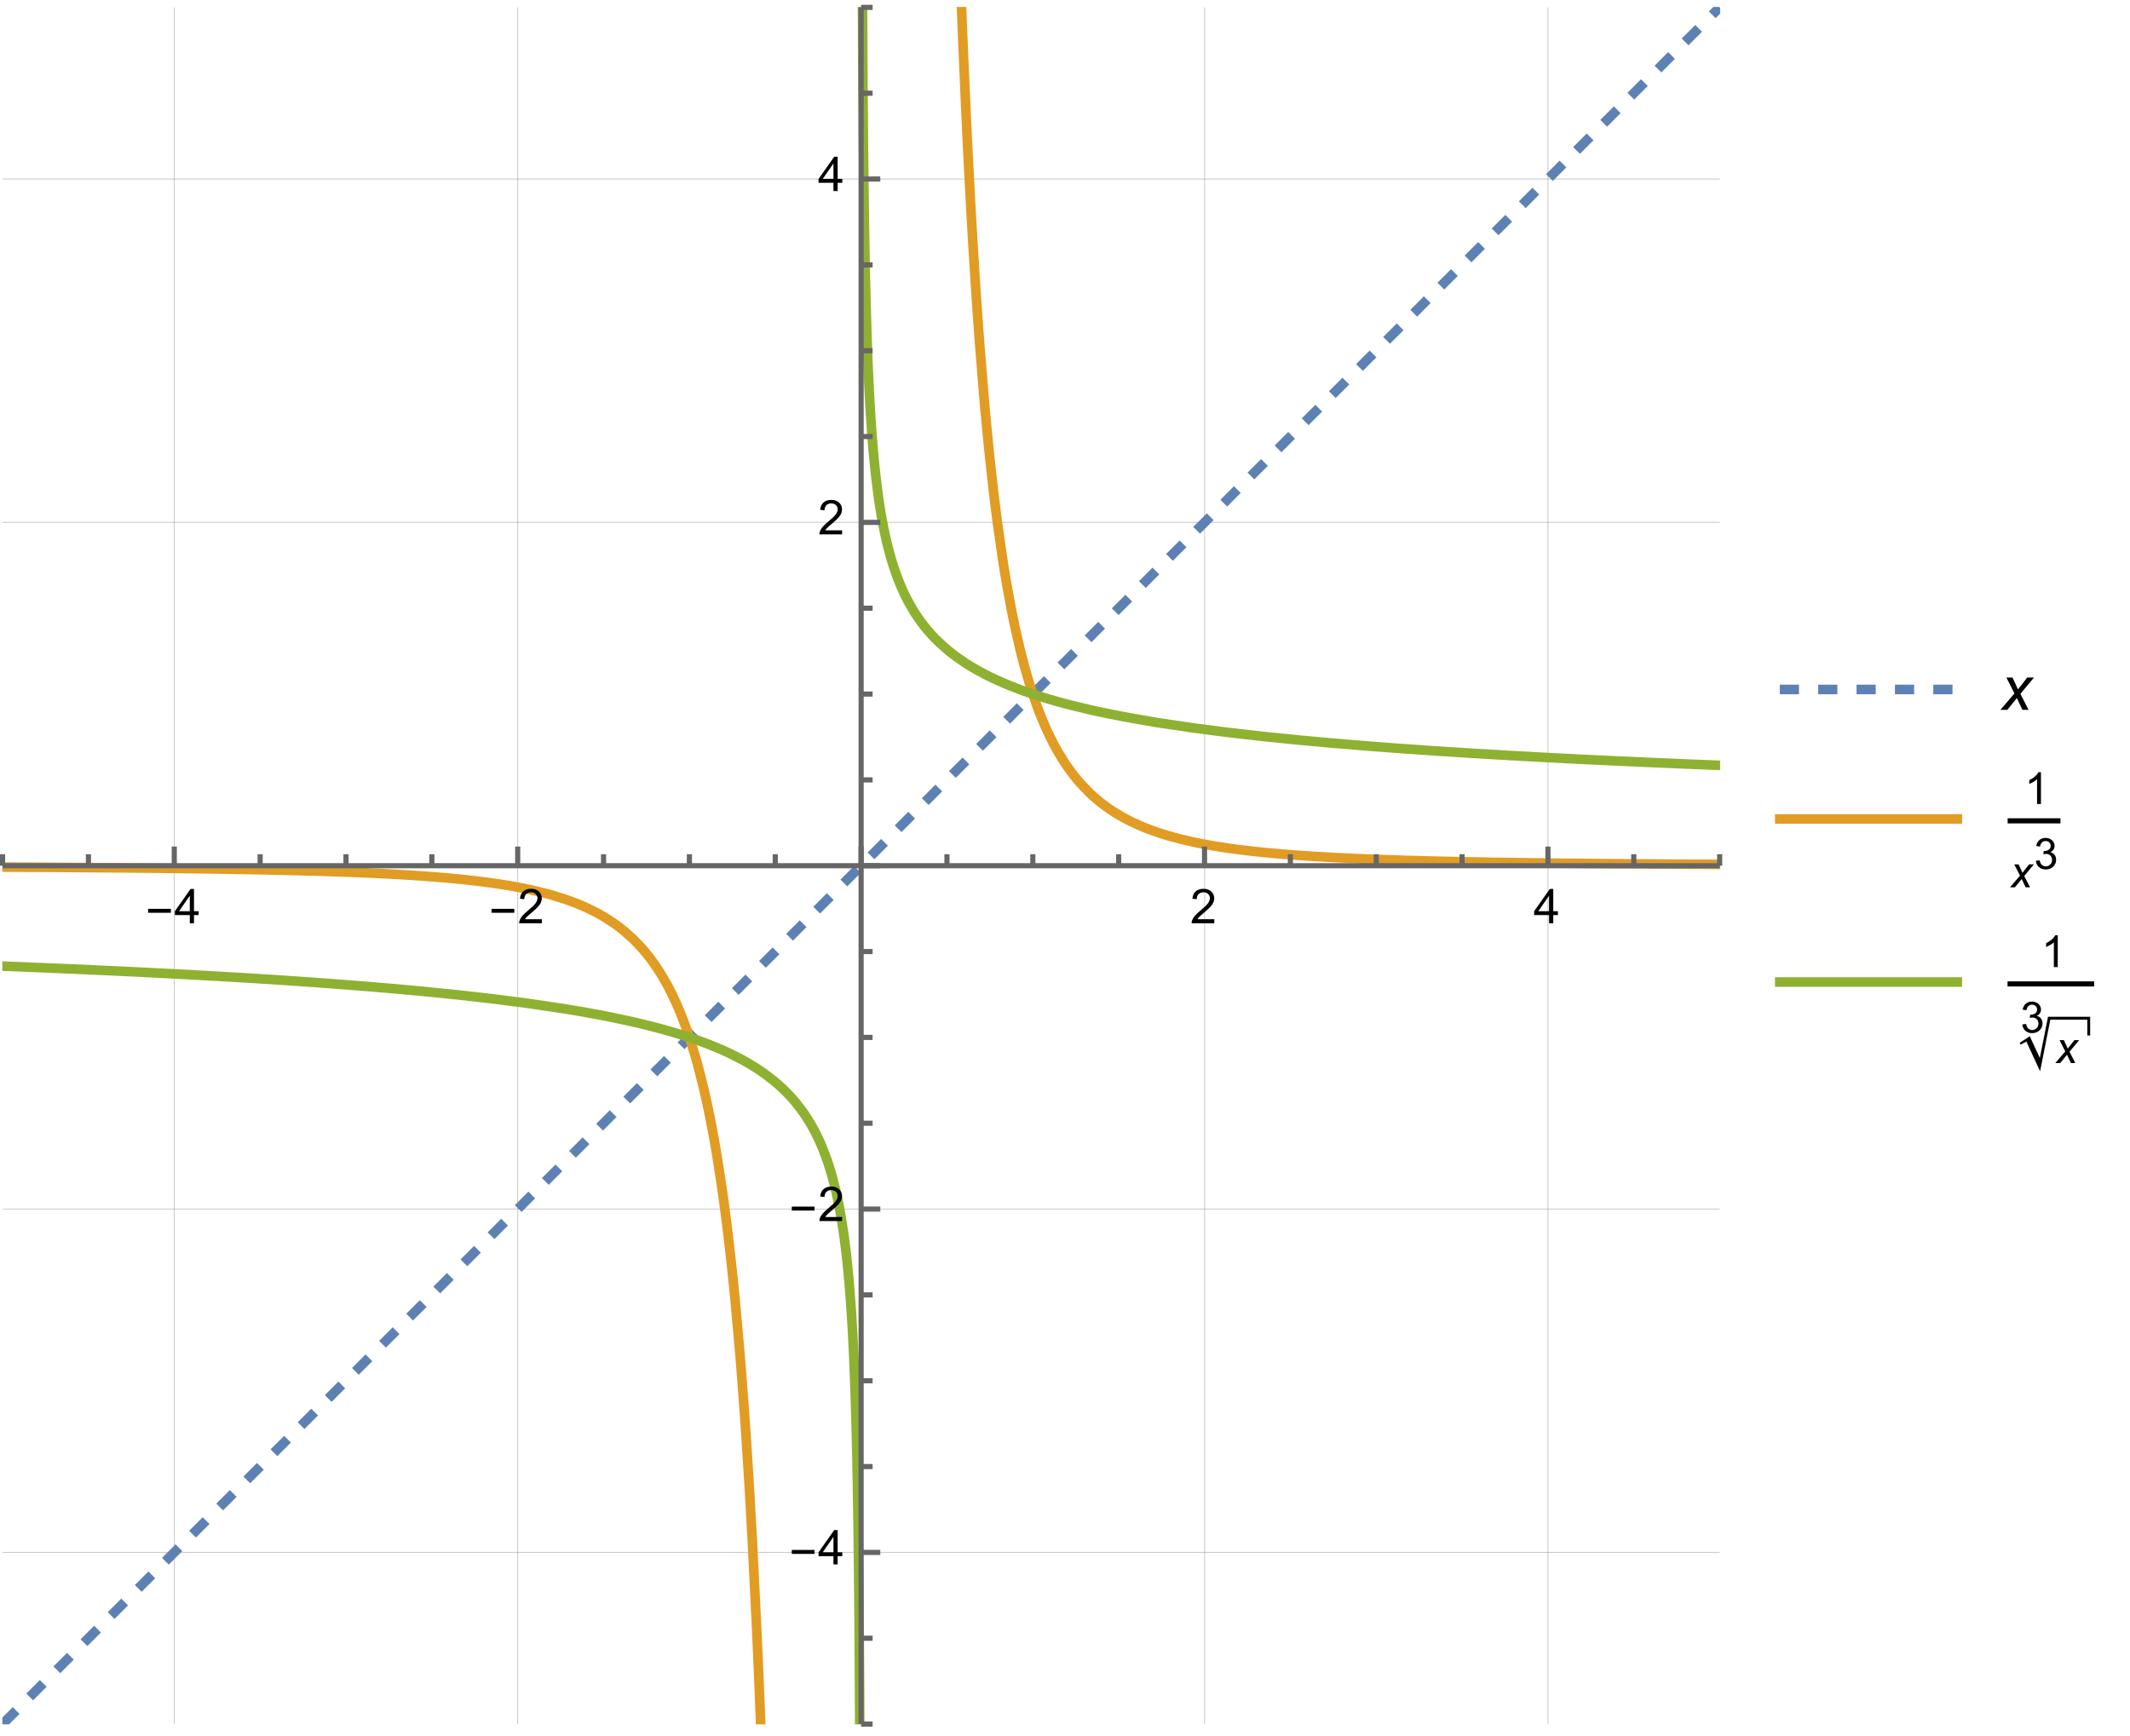 <?xml version="1.0" encoding="UTF-8"?>
<svg xmlns="http://www.w3.org/2000/svg" xmlns:xlink="http://www.w3.org/1999/xlink" width="444pt" height="362pt" viewBox="0 0 444 362" version="1.1">
<defs>
<g>
<symbol overflow="visible" id="glyph0-0">
<path style="stroke:none;" d="M 0.625 0 L 0.625 -8 L 4.375 -8 L 4.375 0 Z M 1.25 -0.625 L 3.75 -0.625 L 3.75 -7.375 L 1.25 -7.375 Z M 1.25 -0.625 "/>
</symbol>
<symbol overflow="visible" id="glyph0-1">
<path style="stroke:none;" d="M 5.289 -2.191 L 0.551 -2.191 L 0.551 -3.012 L 5.289 -3.012 Z M 5.289 -2.191 "/>
</symbol>
<symbol overflow="visible" id="glyph1-0">
<path style="stroke:none;" d="M 1.25 0 L 1.25 -6.25 L 6.25 -6.25 L 6.25 0 Z M 1.406 -0.156 L 6.094 -0.156 L 6.094 -6.094 L 1.406 -6.094 Z M 1.406 -0.156 "/>
</symbol>
<symbol overflow="visible" id="glyph1-1">
<path style="stroke:none;" d="M 3.234 0 L 3.234 -1.715 L 0.125 -1.715 L 0.125 -2.52 L 3.395 -7.156 L 4.109 -7.156 L 4.109 -2.52 L 5.078 -2.52 L 5.078 -1.715 L 4.109 -1.715 L 4.109 0 Z M 3.234 -2.52 L 3.234 -5.746 L 0.992 -2.52 Z M 3.234 -2.52 "/>
</symbol>
<symbol overflow="visible" id="glyph1-2">
<path style="stroke:none;" d="M 5.035 -0.844 L 5.035 0 L 0.305 0 C 0.297 -0.211 0.332 -0.414 0.406 -0.609 C 0.527 -0.934 0.719 -1.25 0.984 -1.562 C 1.25 -1.875 1.633 -2.234 2.133 -2.648 C 2.91 -3.285 3.438 -3.789 3.711 -4.164 C 3.984 -4.535 4.121 -4.887 4.121 -5.219 C 4.121 -5.566 3.996 -5.863 3.746 -6.102 C 3.5 -6.34 3.172 -6.461 2.773 -6.461 C 2.352 -6.461 2.012 -6.332 1.758 -6.078 C 1.504 -5.824 1.375 -5.473 1.371 -5.023 L 0.469 -5.117 C 0.531 -5.789 0.762 -6.305 1.168 -6.656 C 1.57 -7.012 2.113 -7.188 2.793 -7.188 C 3.48 -7.188 4.023 -6.996 4.422 -6.617 C 4.824 -6.234 5.023 -5.762 5.023 -5.199 C 5.023 -4.914 4.965 -4.633 4.848 -4.355 C 4.73 -4.078 4.535 -3.789 4.266 -3.48 C 3.992 -3.176 3.543 -2.754 2.91 -2.223 C 2.383 -1.781 2.043 -1.48 1.895 -1.32 C 1.746 -1.164 1.621 -1.004 1.523 -0.844 Z M 5.035 -0.844 "/>
</symbol>
<symbol overflow="visible" id="glyph2-0">
<path style="stroke:none;" d="M 1.625 0 L 1.625 -8.125 L 8.125 -8.125 L 8.125 0 Z M 1.828 -0.203 L 7.922 -0.203 L 7.922 -7.922 L 1.828 -7.922 Z M 1.828 -0.203 "/>
</symbol>
<symbol overflow="visible" id="glyph2-1">
<path style="stroke:none;" d="M -0.02 0 L 2.914 -3.422 L 1.23 -6.742 L 2.5 -6.742 L 3.07 -5.543 C 3.281 -5.094 3.473 -4.664 3.645 -4.254 L 5.586 -6.742 L 6.988 -6.742 L 4.156 -3.332 L 5.859 0 L 4.59 0 L 3.918 -1.371 C 3.773 -1.664 3.609 -2.023 3.43 -2.457 L 1.422 0 Z M -0.02 0 "/>
</symbol>
<symbol overflow="visible" id="glyph3-0">
<path style="stroke:none;" d="M 1.152 0 L 1.152 -5.77 L 5.77 -5.77 L 5.77 0 Z M 1.297 -0.145 L 5.625 -0.145 L 5.625 -5.625 L 1.297 -5.625 Z M 1.297 -0.145 "/>
</symbol>
<symbol overflow="visible" id="glyph3-1">
<path style="stroke:none;" d="M 3.438 0 L 2.629 0 L 2.629 -5.168 C 2.434 -4.984 2.176 -4.797 1.859 -4.609 C 1.543 -4.426 1.258 -4.285 1.004 -4.191 L 1.004 -4.977 C 1.457 -5.188 1.855 -5.445 2.195 -5.75 C 2.535 -6.055 2.773 -6.348 2.914 -6.633 L 3.438 -6.633 Z M 3.438 0 "/>
</symbol>
<symbol overflow="visible" id="glyph4-0">
<path style="stroke:none;" d="M 1.152 0 L 1.152 -5.77 L 5.77 -5.77 L 5.77 0 Z M 1.297 -0.145 L 5.625 -0.145 L 5.625 -5.625 L 1.297 -5.625 Z M 1.297 -0.145 "/>
</symbol>
<symbol overflow="visible" id="glyph4-1">
<path style="stroke:none;" d="M -0.012 0 L 2.07 -2.43 L 0.875 -4.785 L 1.777 -4.785 L 2.18 -3.934 C 2.332 -3.617 2.465 -3.312 2.586 -3.02 L 3.965 -4.785 L 4.961 -4.785 L 2.953 -2.367 L 4.16 0 L 3.258 0 L 2.781 -0.973 C 2.68 -1.18 2.562 -1.438 2.434 -1.746 L 1.008 0 Z M -0.012 0 "/>
</symbol>
<symbol overflow="visible" id="glyph5-0">
<path style="stroke:none;" d="M 1.125 0 L 1.125 -5.625 L 5.625 -5.625 L 5.625 0 Z M 1.266 -0.141 L 5.484 -0.141 L 5.484 -5.484 L 1.266 -5.484 Z M 1.266 -0.141 "/>
</symbol>
<symbol overflow="visible" id="glyph5-1">
<path style="stroke:none;" d="M 0.379 -1.699 L 1.168 -1.805 C 1.258 -1.359 1.414 -1.035 1.633 -0.836 C 1.852 -0.641 2.117 -0.539 2.43 -0.539 C 2.801 -0.539 3.117 -0.668 3.371 -0.926 C 3.629 -1.184 3.758 -1.504 3.758 -1.887 C 3.758 -2.25 3.641 -2.547 3.402 -2.785 C 3.164 -3.02 2.863 -3.137 2.496 -3.137 C 2.348 -3.137 2.16 -3.109 1.938 -3.051 L 2.027 -3.742 C 2.078 -3.738 2.121 -3.734 2.152 -3.734 C 2.488 -3.734 2.793 -3.824 3.062 -4 C 3.332 -4.176 3.469 -4.445 3.469 -4.812 C 3.469 -5.102 3.367 -5.344 3.172 -5.531 C 2.977 -5.723 2.723 -5.82 2.414 -5.82 C 2.105 -5.82 1.848 -5.723 1.645 -5.527 C 1.438 -5.336 1.305 -5.047 1.25 -4.656 L 0.457 -4.797 C 0.555 -5.328 0.773 -5.738 1.117 -6.031 C 1.461 -6.324 1.887 -6.469 2.395 -6.469 C 2.746 -6.469 3.07 -6.395 3.367 -6.242 C 3.664 -6.09 3.887 -5.887 4.047 -5.625 C 4.203 -5.363 4.281 -5.086 4.281 -4.793 C 4.281 -4.516 4.207 -4.262 4.055 -4.035 C 3.906 -3.805 3.688 -3.625 3.391 -3.488 C 3.773 -3.402 4.07 -3.219 4.281 -2.941 C 4.492 -2.664 4.598 -2.32 4.598 -1.902 C 4.598 -1.34 4.391 -0.863 3.98 -0.473 C 3.57 -0.082 3.055 0.113 2.426 0.113 C 1.859 0.113 1.391 -0.055 1.016 -0.391 C 0.645 -0.727 0.43 -1.164 0.379 -1.699 Z M 0.379 -1.699 "/>
</symbol>
</g>
<clipPath id="clip1">
  <path d="M 36 1.441 L 37 1.441 L 37 359.52 L 36 359.52 Z M 36 1.441 "/>
</clipPath>
<clipPath id="clip2">
  <path d="M 107 1.441 L 109 1.441 L 109 359.52 L 107 359.52 Z M 107 1.441 "/>
</clipPath>
<clipPath id="clip3">
  <path d="M 179 1.441 L 180 1.441 L 180 359.52 L 179 359.52 Z M 179 1.441 "/>
</clipPath>
<clipPath id="clip4">
  <path d="M 250 1.441 L 252 1.441 L 252 359.52 L 250 359.52 Z M 250 1.441 "/>
</clipPath>
<clipPath id="clip5">
  <path d="M 322 1.441 L 323 1.441 L 323 359.52 L 322 359.52 Z M 322 1.441 "/>
</clipPath>
<clipPath id="clip6">
  <path d="M 0.48 323 L 358.559 323 L 358.559 324 L 0.48 324 Z M 0.48 323 "/>
</clipPath>
<clipPath id="clip7">
  <path d="M 0.48 251 L 358.559 251 L 358.559 253 L 0.48 253 Z M 0.48 251 "/>
</clipPath>
<clipPath id="clip8">
  <path d="M 0.48 180 L 358.559 180 L 358.559 181 L 0.48 181 Z M 0.48 180 "/>
</clipPath>
<clipPath id="clip9">
  <path d="M 0.48 108 L 358.559 108 L 358.559 110 L 0.48 110 Z M 0.48 108 "/>
</clipPath>
<clipPath id="clip10">
  <path d="M 0.48 37 L 358.559 37 L 358.559 38 L 0.48 38 Z M 0.48 37 "/>
</clipPath>
<clipPath id="clip11">
  <path d="M 0.48 1.441 L 358.559 1.441 L 358.559 359.52 L 0.48 359.52 Z M 0.48 1.441 "/>
</clipPath>
<clipPath id="clip12">
  <path d="M 0.48 171 L 168 171 L 168 359.52 L 0.48 359.52 Z M 0.48 171 "/>
</clipPath>
<clipPath id="clip13">
  <path d="M 191 1.441 L 358.559 1.441 L 358.559 190 L 191 190 Z M 191 1.441 "/>
</clipPath>
<clipPath id="clip14">
  <path d="M 0.48 192 L 189 192 L 189 359.52 L 0.48 359.52 Z M 0.48 192 "/>
</clipPath>
<clipPath id="clip15">
  <path d="M 170 1.441 L 358.559 1.441 L 358.559 169 L 170 169 Z M 170 1.441 "/>
</clipPath>
<clipPath id="clip16">
  <path d="M 369.84 169 L 410 169 L 410 173 L 369.84 173 Z M 369.84 169 "/>
</clipPath>
<clipPath id="clip17">
  <path d="M 369.84 203 L 410 203 L 410 207 L 369.84 207 Z M 369.84 203 "/>
</clipPath>
</defs>
<g id="surface21">
<g clip-path="url(#clip1)" clip-rule="nonzero">
<path style="fill:none;stroke-width:0.2;stroke-linecap:butt;stroke-linejoin:miter;stroke:rgb(50.001%,50.001%,50.001%);stroke-opacity:0.4;stroke-miterlimit:3.25;" d="M 36.328 359.465 L 36.328 1.535 "/>
</g>
<g clip-path="url(#clip2)" clip-rule="nonzero">
<path style="fill:none;stroke-width:0.2;stroke-linecap:butt;stroke-linejoin:miter;stroke:rgb(50.001%,50.001%,50.001%);stroke-opacity:0.4;stroke-miterlimit:3.25;" d="M 107.914 359.465 L 107.914 1.535 "/>
</g>
<g clip-path="url(#clip3)" clip-rule="nonzero">
<path style="fill:none;stroke-width:0.2;stroke-linecap:butt;stroke-linejoin:miter;stroke:rgb(50.001%,50.001%,50.001%);stroke-opacity:0.4;stroke-miterlimit:3.25;" d="M 179.5 359.465 L 179.5 1.535 "/>
</g>
<g clip-path="url(#clip4)" clip-rule="nonzero">
<path style="fill:none;stroke-width:0.2;stroke-linecap:butt;stroke-linejoin:miter;stroke:rgb(50.001%,50.001%,50.001%);stroke-opacity:0.4;stroke-miterlimit:3.25;" d="M 251.086 359.465 L 251.086 1.535 "/>
</g>
<g clip-path="url(#clip5)" clip-rule="nonzero">
<path style="fill:none;stroke-width:0.2;stroke-linecap:butt;stroke-linejoin:miter;stroke:rgb(50.001%,50.001%,50.001%);stroke-opacity:0.4;stroke-miterlimit:3.25;" d="M 322.672 359.465 L 322.672 1.535 "/>
</g>
<g clip-path="url(#clip6)" clip-rule="nonzero">
<path style="fill:none;stroke-width:0.2;stroke-linecap:butt;stroke-linejoin:miter;stroke:rgb(50.001%,50.001%,50.001%);stroke-opacity:0.4;stroke-miterlimit:3.25;" d="M 0.535 323.672 L 358.465 323.672 "/>
</g>
<g clip-path="url(#clip7)" clip-rule="nonzero">
<path style="fill:none;stroke-width:0.2;stroke-linecap:butt;stroke-linejoin:miter;stroke:rgb(50.001%,50.001%,50.001%);stroke-opacity:0.4;stroke-miterlimit:3.25;" d="M 0.535 252.086 L 358.465 252.086 "/>
</g>
<g clip-path="url(#clip8)" clip-rule="nonzero">
<path style="fill:none;stroke-width:0.2;stroke-linecap:butt;stroke-linejoin:miter;stroke:rgb(50.001%,50.001%,50.001%);stroke-opacity:0.4;stroke-miterlimit:3.25;" d="M 0.535 180.5 L 358.465 180.5 "/>
</g>
<g clip-path="url(#clip9)" clip-rule="nonzero">
<path style="fill:none;stroke-width:0.2;stroke-linecap:butt;stroke-linejoin:miter;stroke:rgb(50.001%,50.001%,50.001%);stroke-opacity:0.4;stroke-miterlimit:3.25;" d="M 0.535 108.914 L 358.465 108.914 "/>
</g>
<g clip-path="url(#clip10)" clip-rule="nonzero">
<path style="fill:none;stroke-width:0.2;stroke-linecap:butt;stroke-linejoin:miter;stroke:rgb(50.001%,50.001%,50.001%);stroke-opacity:0.4;stroke-miterlimit:3.25;" d="M 0.535 37.328 L 358.465 37.328 "/>
</g>
<g clip-path="url(#clip11)" clip-rule="nonzero">
<path style="fill:none;stroke-width:2;stroke-linecap:butt;stroke-linejoin:miter;stroke:rgb(36.841%,50.678%,70.98%);stroke-opacity:1;stroke-dasharray:4,4;stroke-miterlimit:3.25;" d="M 0.535 359.465 L 358.465 1.535 "/>
</g>
<g clip-path="url(#clip12)" clip-rule="nonzero">
<path style="fill:none;stroke-width:2;stroke-linecap:square;stroke-linejoin:miter;stroke:rgb(88.072%,61.105%,14.205%);stroke-opacity:1;stroke-miterlimit:3.25;" d="M 0.535 180.785 L 0.648 180.785 L 0.758 180.789 L 1.414 180.789 L 2.293 180.797 L 4.051 180.805 L 7.562 180.824 L 8.039 180.824 L 8.516 180.828 L 9.465 180.832 L 11.371 180.844 L 15.18 180.871 L 15.625 180.871 L 16.066 180.875 L 16.957 180.883 L 18.734 180.895 L 22.289 180.922 L 22.398 180.922 L 22.508 180.926 L 22.727 180.926 L 23.164 180.93 L 29.262 180.984 L 29.5 180.984 L 29.734 180.988 L 30.207 180.992 L 31.152 181.004 L 33.043 181.023 L 36.828 181.066 L 37.047 181.066 L 37.27 181.07 L 37.707 181.074 L 43.887 181.156 L 44.004 181.16 L 44.125 181.16 L 44.84 181.172 L 47.711 181.219 L 47.828 181.219 L 47.949 181.223 L 48.664 181.234 L 49.621 181.25 L 51.535 181.285 L 51.652 181.285 L 51.77 181.289 L 52.473 181.301 L 53.41 181.32 L 55.289 181.355 L 55.406 181.359 L 55.523 181.359 L 55.758 181.367 L 56.227 181.375 L 57.168 181.398 L 59.043 181.438 L 59.262 181.445 L 59.48 181.449 L 59.922 181.461 L 60.797 181.48 L 62.547 181.527 L 62.656 181.527 L 62.984 181.539 L 64.297 181.574 L 66.051 181.625 L 66.168 181.629 L 66.289 181.633 L 66.523 181.637 L 67 181.652 L 69.848 181.746 L 69.965 181.75 L 70.086 181.754 L 70.324 181.762 L 70.797 181.777 L 73.645 181.883 L 73.758 181.887 L 73.867 181.891 L 74.09 181.902 L 74.531 181.918 L 75.418 181.957 L 77.191 182.031 L 77.301 182.039 L 77.414 182.043 L 77.637 182.055 L 78.078 182.074 L 78.965 182.113 L 80.738 182.203 L 80.848 182.211 L 80.953 182.215 L 81.172 182.227 L 81.605 182.25 L 82.477 182.297 L 84.215 182.398 L 84.32 182.402 L 84.43 182.41 L 84.648 182.422 L 85.082 182.449 L 85.953 182.504 L 87.688 182.621 L 87.809 182.629 L 88.16 182.652 L 88.633 182.688 L 89.574 182.758 L 91.461 182.906 L 91.578 182.914 L 91.695 182.926 L 91.934 182.945 L 92.402 182.984 L 93.348 183.066 L 95.23 183.242 L 95.344 183.254 L 95.453 183.266 L 95.672 183.285 L 96.113 183.332 L 96.992 183.422 L 98.75 183.617 L 98.863 183.629 L 98.973 183.645 L 99.191 183.668 L 99.633 183.723 L 100.512 183.832 L 102.27 184.062 L 102.391 184.078 L 102.508 184.098 L 102.746 184.129 L 103.223 184.199 L 104.18 184.34 L 106.086 184.648 L 106.203 184.668 L 106.324 184.688 L 106.562 184.73 L 107.039 184.812 L 107.992 184.988 L 109.898 185.367 L 110.016 185.391 L 110.133 185.418 L 110.836 185.57 L 111.773 185.781 L 113.645 186.246 L 114.113 186.371 L 114.582 186.5 L 115.516 186.766 L 117.391 187.352 L 117.609 187.422 L 117.824 187.496 L 118.262 187.648 L 119.137 187.961 L 119.246 188.004 L 119.355 188.043 L 119.57 188.125 L 120.008 188.297 L 120.883 188.648 L 120.992 188.695 L 121.102 188.738 L 121.316 188.832 L 121.754 189.023 L 122.629 189.422 L 124.375 190.297 L 124.492 190.359 L 124.609 190.426 L 124.848 190.555 L 125.32 190.82 L 126.27 191.379 L 126.504 191.527 L 126.742 191.676 L 127.215 191.984 L 128.16 192.629 L 128.281 192.715 L 128.398 192.801 L 128.637 192.973 L 129.109 193.328 L 130.055 194.078 L 131.949 195.766 L 132.059 195.871 L 132.172 195.98 L 132.391 196.199 L 132.832 196.648 L 133.719 197.602 L 133.828 197.727 L 133.938 197.855 L 134.16 198.109 L 134.602 198.633 L 135.484 199.75 L 135.598 199.895 L 135.707 200.039 L 135.926 200.34 L 136.371 200.957 L 137.254 202.266 L 137.363 202.438 L 137.473 202.613 L 137.695 202.965 L 138.137 203.691 L 139.02 205.246 L 139.141 205.465 L 139.262 205.691 L 139.5 206.145 L 139.98 207.09 L 140.938 209.117 L 141.055 209.387 L 141.176 209.66 L 141.414 210.211 L 141.895 211.363 L 142.852 213.844 L 142.973 214.176 L 143.09 214.508 L 143.332 215.188 L 143.809 216.602 L 144.77 219.672 L 144.887 220.078 L 145.008 220.492 L 145.246 221.336 L 145.727 223.102 L 146.684 226.938 L 146.801 227.441 L 146.918 227.953 L 147.152 228.992 L 147.625 231.172 L 147.742 231.734 L 147.859 232.309 L 148.094 233.48 L 148.562 235.934 L 148.68 236.57 L 148.801 237.219 L 149.035 238.539 L 149.504 241.312 L 150.445 247.41 L 150.562 248.227 L 150.68 249.059 L 150.914 250.766 L 151.387 254.352 L 151.504 255.285 L 151.621 256.234 L 151.855 258.184 L 152.324 262.285 L 152.441 263.355 L 152.559 264.445 L 152.797 266.68 L 153.266 271.398 L 154.207 281.918 L 154.316 283.246 L 154.426 284.602 L 154.645 287.383 L 155.082 293.246 L 155.191 294.777 L 155.301 296.34 L 155.523 299.547 L 155.961 306.324 L 156.07 308.102 L 156.18 309.91 L 156.398 313.629 L 156.836 321.508 L 157.715 339.238 L 157.824 341.66 L 157.934 344.133 L 158.152 349.227 L 158.566 359.465 "/>
</g>
<g clip-path="url(#clip13)" clip-rule="nonzero">
<path style="fill:none;stroke-width:2;stroke-linecap:square;stroke-linejoin:miter;stroke:rgb(88.072%,61.105%,14.205%);stroke-opacity:1;stroke-miterlimit:3.25;" d="M 200.434 1.535 L 200.492 3.082 L 200.613 6.078 L 200.852 11.863 L 201.328 22.695 L 201.449 25.254 L 201.566 27.762 L 201.805 32.613 L 202.285 41.723 L 202.402 43.879 L 202.523 45.996 L 202.762 50.094 L 203.238 57.809 L 203.359 59.641 L 203.477 61.438 L 203.715 64.926 L 204.195 71.504 L 205.148 83.234 L 205.266 84.555 L 205.383 85.852 L 205.617 88.379 L 206.086 93.168 L 206.203 94.312 L 206.32 95.438 L 206.555 97.629 L 207.023 101.793 L 207.141 102.789 L 207.258 103.77 L 207.492 105.684 L 207.961 109.32 L 208.898 115.914 L 209.016 116.684 L 209.133 117.438 L 209.367 118.91 L 209.836 121.723 L 210.777 126.852 L 210.895 127.449 L 211.012 128.039 L 211.246 129.195 L 211.715 131.402 L 212.652 135.453 L 212.762 135.895 L 212.871 136.332 L 213.09 137.188 L 213.527 138.836 L 214.402 141.891 L 214.512 142.254 L 214.621 142.609 L 214.84 143.309 L 215.273 144.656 L 216.148 147.16 L 216.258 147.457 L 216.367 147.75 L 216.586 148.328 L 217.023 149.438 L 217.898 151.512 L 218.117 152.004 L 218.336 152.48 L 218.773 153.406 L 219.648 155.141 L 219.766 155.363 L 219.887 155.582 L 220.121 156.016 L 220.598 156.855 L 221.547 158.418 L 221.664 158.605 L 221.781 158.789 L 222.02 159.148 L 222.496 159.848 L 223.441 161.156 L 223.562 161.312 L 223.68 161.469 L 223.918 161.77 L 224.391 162.359 L 225.34 163.461 L 227.238 165.414 L 227.348 165.516 L 227.457 165.621 L 227.68 165.824 L 228.121 166.223 L 229.008 166.977 L 229.117 167.066 L 229.23 167.156 L 229.449 167.332 L 229.895 167.676 L 230.777 168.328 L 230.891 168.406 L 231 168.484 L 231.223 168.637 L 231.664 168.938 L 232.551 169.508 L 234.32 170.539 L 234.539 170.656 L 234.754 170.77 L 235.188 170.996 L 236.059 171.426 L 237.793 172.215 L 237.902 172.262 L 238.012 172.305 L 238.227 172.398 L 238.66 172.574 L 239.527 172.914 L 241.266 173.535 L 241.734 173.691 L 242.207 173.844 L 243.148 174.137 L 245.031 174.668 L 245.148 174.699 L 245.27 174.73 L 245.504 174.793 L 245.973 174.914 L 246.918 175.145 L 248.801 175.57 L 248.91 175.594 L 249.02 175.613 L 249.238 175.66 L 249.68 175.75 L 250.559 175.926 L 252.316 176.25 L 252.535 176.289 L 252.754 176.324 L 253.195 176.398 L 254.074 176.543 L 255.832 176.809 L 255.949 176.828 L 256.07 176.844 L 256.309 176.879 L 256.785 176.945 L 257.734 177.074 L 259.641 177.312 L 259.762 177.324 L 259.879 177.34 L 260.594 177.422 L 261.547 177.527 L 263.453 177.727 L 263.562 177.738 L 263.676 177.75 L 263.898 177.77 L 264.34 177.812 L 265.23 177.895 L 267.012 178.051 L 267.121 178.059 L 267.234 178.07 L 267.453 178.09 L 268.789 178.195 L 270.57 178.328 L 270.676 178.336 L 271.004 178.359 L 271.441 178.387 L 272.312 178.445 L 274.059 178.559 L 274.168 178.566 L 274.273 178.57 L 274.492 178.586 L 274.93 178.613 L 275.801 178.664 L 277.547 178.758 L 277.664 178.766 L 277.781 178.77 L 278.02 178.785 L 279.438 178.855 L 281.328 178.945 L 281.449 178.949 L 281.566 178.957 L 281.801 178.969 L 282.277 178.988 L 285.113 179.105 L 285.223 179.109 L 285.336 179.117 L 285.555 179.125 L 285.996 179.141 L 286.879 179.176 L 288.645 179.238 L 288.754 179.242 L 288.867 179.246 L 289.086 179.254 L 289.527 179.27 L 292.176 179.352 L 292.418 179.359 L 293.133 179.383 L 294.09 179.41 L 296.004 179.461 L 296.125 179.465 L 296.242 179.469 L 296.484 179.477 L 296.961 179.488 L 299.832 179.559 L 299.949 179.562 L 300.066 179.562 L 300.301 179.57 L 300.77 179.578 L 301.711 179.602 L 303.59 179.641 L 307.348 179.715 L 307.457 179.715 L 307.566 179.719 L 309.098 179.746 L 310.852 179.777 L 314.355 179.832 L 314.477 179.832 L 314.594 179.836 L 314.832 179.836 L 315.305 179.844 L 316.258 179.859 L 318.156 179.883 L 321.957 179.934 L 322.18 179.934 L 322.402 179.938 L 322.844 179.941 L 323.73 179.953 L 325.504 179.973 L 329.055 180.008 L 329.164 180.012 L 329.488 180.012 L 329.922 180.02 L 330.793 180.027 L 332.531 180.043 L 336.012 180.07 L 336.129 180.074 L 336.48 180.074 L 337.898 180.086 L 339.785 180.102 L 343.559 180.129 L 343.777 180.129 L 344 180.133 L 344.438 180.133 L 345.32 180.141 L 347.078 180.152 L 350.602 180.172 L 350.848 180.172 L 351.094 180.176 L 351.582 180.18 L 352.566 180.184 L 354.531 180.195 L 355.023 180.195 L 355.516 180.199 L 356.496 180.203 L 356.621 180.203 L 356.742 180.207 L 357.48 180.207 L 357.602 180.211 L 358.219 180.211 L 358.34 180.215 L 358.465 180.215 "/>
</g>
<g clip-path="url(#clip14)" clip-rule="nonzero">
<path style="fill:none;stroke-width:2;stroke-linecap:square;stroke-linejoin:miter;stroke:rgb(56.017%,69.157%,19.489%);stroke-opacity:1;stroke-miterlimit:3.25;" d="M 0.535 201.434 L 0.648 201.438 L 1.414 201.465 L 4.051 201.57 L 7.562 201.715 L 15.18 202.035 L 22.289 202.355 L 29.262 202.688 L 36.828 203.074 L 43.887 203.461 L 51.535 203.906 L 59.043 204.383 L 66.051 204.867 L 73.645 205.438 L 80.738 206.02 L 87.688 206.648 L 95.23 207.406 L 102.27 208.199 L 109.898 209.176 L 117.391 210.285 L 117.5 210.305 L 117.609 210.32 L 117.824 210.355 L 118.262 210.426 L 119.137 210.57 L 120.883 210.867 L 124.375 211.492 L 124.609 211.539 L 124.848 211.582 L 125.32 211.672 L 126.27 211.855 L 128.16 212.238 L 131.949 213.059 L 132.059 213.086 L 132.172 213.109 L 132.391 213.16 L 132.832 213.262 L 133.719 213.473 L 135.484 213.91 L 135.598 213.938 L 135.926 214.02 L 136.371 214.137 L 137.254 214.367 L 139.02 214.855 L 139.141 214.887 L 139.262 214.922 L 139.5 214.992 L 139.98 215.129 L 140.938 215.414 L 142.852 216.012 L 142.973 216.051 L 143.09 216.09 L 143.332 216.168 L 143.809 216.328 L 144.77 216.652 L 146.684 217.344 L 146.801 217.387 L 146.918 217.434 L 147.152 217.52 L 147.625 217.703 L 148.562 218.074 L 150.445 218.867 L 150.562 218.922 L 150.68 218.973 L 150.914 219.078 L 151.387 219.293 L 152.324 219.734 L 154.207 220.684 L 154.645 220.918 L 155.082 221.16 L 155.961 221.66 L 157.715 222.734 L 157.824 222.805 L 157.934 222.879 L 158.152 223.023 L 158.594 223.316 L 159.469 223.934 L 161.223 225.281 L 161.344 225.379 L 161.461 225.477 L 161.699 225.676 L 162.176 226.086 L 163.125 226.953 L 163.246 227.066 L 163.363 227.18 L 163.602 227.41 L 164.078 227.887 L 165.027 228.902 L 165.148 229.039 L 165.266 229.172 L 165.504 229.445 L 165.98 230.012 L 166.93 231.23 L 167.051 231.395 L 167.168 231.555 L 167.406 231.887 L 167.883 232.582 L 168.832 234.086 L 168.945 234.27 L 169.055 234.461 L 169.277 234.848 L 169.719 235.66 L 169.832 235.871 L 169.941 236.082 L 170.164 236.52 L 170.609 237.438 L 170.719 237.676 L 170.832 237.918 L 171.051 238.418 L 171.496 239.469 L 172.383 241.828 L 172.496 242.148 L 172.605 242.48 L 172.828 243.16 L 173.273 244.613 L 173.383 245 L 173.496 245.395 L 173.715 246.215 L 174.16 247.988 L 174.27 248.461 L 174.383 248.949 L 174.605 249.969 L 174.715 250.504 L 174.828 251.051 L 175.047 252.207 L 175.16 252.812 L 175.27 253.438 L 175.492 254.762 L 175.938 257.727 L 176.047 258.527 L 176.152 259.367 L 176.371 261.152 L 176.48 262.109 L 176.59 263.117 L 176.809 265.285 L 176.914 266.457 L 177.023 267.699 L 177.133 269.016 L 177.242 270.414 L 177.352 271.91 L 177.461 273.508 L 177.676 277.07 L 177.785 279.074 L 177.895 281.254 L 178.004 283.637 L 178.113 286.27 L 178.223 289.188 L 178.332 292.461 L 178.438 296.164 L 178.547 300.414 L 178.656 305.367 L 178.766 311.254 L 178.875 318.438 L 178.984 327.512 L 179.094 339.574 L 179.199 356.918 L 179.211 359.465 "/>
</g>
<g clip-path="url(#clip15)" clip-rule="nonzero">
<path style="fill:none;stroke-width:2;stroke-linecap:square;stroke-linejoin:miter;stroke:rgb(56.017%,69.157%,19.489%);stroke-opacity:1;stroke-miterlimit:3.25;" d="M 179.793 1.535 L 179.855 13.754 L 179.961 28.008 L 180.07 38.371 L 180.18 46.391 L 180.289 52.863 L 180.398 58.242 L 180.508 62.812 L 180.617 66.773 L 180.723 70.246 L 180.832 73.332 L 180.941 76.098 L 181.051 78.598 L 181.16 80.875 L 181.27 82.961 L 181.379 84.883 L 181.484 86.664 L 181.594 88.316 L 181.703 89.859 L 181.812 91.305 L 182.031 93.938 L 182.141 95.145 L 182.25 96.285 L 182.465 98.398 L 182.574 99.379 L 182.684 100.312 L 182.902 102.062 L 183.02 102.949 L 183.137 103.797 L 183.375 105.391 L 183.492 106.137 L 183.609 106.855 L 183.844 108.215 L 183.965 108.859 L 184.082 109.48 L 184.316 110.66 L 184.789 112.801 L 184.906 113.297 L 185.027 113.781 L 185.262 114.703 L 185.734 116.41 L 185.852 116.809 L 185.969 117.199 L 186.207 117.949 L 186.68 119.352 L 186.797 119.684 L 186.914 120.008 L 187.152 120.637 L 187.625 121.82 L 187.742 122.102 L 187.859 122.379 L 188.094 122.914 L 188.566 123.934 L 188.688 124.176 L 188.805 124.414 L 189.039 124.883 L 189.512 125.77 L 190.457 127.391 L 190.676 127.742 L 190.898 128.086 L 191.336 128.742 L 192.219 129.969 L 192.328 130.113 L 192.441 130.258 L 192.66 130.539 L 193.102 131.082 L 193.98 132.105 L 194.094 132.23 L 194.203 132.352 L 194.422 132.59 L 194.863 133.051 L 195.746 133.926 L 197.508 135.496 L 197.625 135.598 L 197.746 135.695 L 197.984 135.887 L 198.461 136.266 L 199.418 136.984 L 201.328 138.293 L 201.449 138.371 L 201.566 138.445 L 201.805 138.598 L 202.285 138.891 L 203.238 139.457 L 205.148 140.504 L 205.266 140.562 L 205.383 140.625 L 206.086 140.977 L 207.023 141.434 L 208.898 142.281 L 209.133 142.383 L 209.367 142.48 L 209.836 142.68 L 210.777 143.062 L 212.652 143.781 L 212.871 143.859 L 213.09 143.941 L 213.527 144.098 L 214.402 144.406 L 216.148 144.988 L 216.586 145.129 L 217.023 145.266 L 217.898 145.535 L 219.648 146.051 L 219.766 146.086 L 219.887 146.121 L 220.121 146.188 L 220.598 146.32 L 221.547 146.578 L 223.441 147.074 L 227.238 147.984 L 227.348 148.008 L 227.457 148.035 L 227.68 148.082 L 228.121 148.184 L 229.008 148.375 L 230.777 148.75 L 234.32 149.449 L 241.266 150.66 L 248.801 151.781 L 255.832 152.691 L 263.453 153.562 L 270.57 154.281 L 277.547 154.918 L 285.113 155.547 L 292.176 156.078 L 299.832 156.605 L 307.348 157.086 L 314.355 157.496 L 321.957 157.914 L 329.055 158.277 L 336.012 158.613 L 343.559 158.953 L 350.602 159.254 L 350.723 159.258 L 350.848 159.262 L 351.094 159.273 L 351.582 159.293 L 352.566 159.332 L 354.531 159.414 L 354.656 159.418 L 354.777 159.422 L 355.023 159.434 L 355.516 159.453 L 356.496 159.492 L 356.621 159.496 L 356.742 159.5 L 356.988 159.512 L 357.48 159.531 L 357.602 159.535 L 357.727 159.539 L 357.973 159.551 L 358.094 159.555 L 358.219 159.559 L 358.34 159.562 L 358.465 159.566 "/>
</g>
<path style="fill:none;stroke-width:1.074;stroke-linecap:butt;stroke-linejoin:miter;stroke:rgb(40%,40%,40%);stroke-opacity:1;stroke-miterlimit:3.25;" d="M 0.535 180.5 L 0.535 178.102 "/>
<path style="fill:none;stroke-width:1.074;stroke-linecap:butt;stroke-linejoin:miter;stroke:rgb(40%,40%,40%);stroke-opacity:1;stroke-miterlimit:3.25;" d="M 18.434 180.5 L 18.434 178.102 "/>
<path style="fill:none;stroke-width:1.074;stroke-linecap:butt;stroke-linejoin:miter;stroke:rgb(40%,40%,40%);stroke-opacity:1;stroke-miterlimit:3.25;" d="M 36.328 180.5 L 36.328 176.5 "/>
<g style="fill:rgb(0%,0%,0%);fill-opacity:1;">
  <use xlink:href="#glyph0-1" x="30.33" y="192.5"/>
</g>
<g style="fill:rgb(0%,0%,0%);fill-opacity:1;">
  <use xlink:href="#glyph1-1" x="36.33" y="192.5"/>
</g>
<path style="fill:none;stroke-width:1.074;stroke-linecap:butt;stroke-linejoin:miter;stroke:rgb(40%,40%,40%);stroke-opacity:1;stroke-miterlimit:3.25;" d="M 54.227 180.5 L 54.227 178.102 "/>
<path style="fill:none;stroke-width:1.074;stroke-linecap:butt;stroke-linejoin:miter;stroke:rgb(40%,40%,40%);stroke-opacity:1;stroke-miterlimit:3.25;" d="M 72.121 180.5 L 72.121 178.102 "/>
<path style="fill:none;stroke-width:1.074;stroke-linecap:butt;stroke-linejoin:miter;stroke:rgb(40%,40%,40%);stroke-opacity:1;stroke-miterlimit:3.25;" d="M 90.02 180.5 L 90.02 178.102 "/>
<path style="fill:none;stroke-width:1.074;stroke-linecap:butt;stroke-linejoin:miter;stroke:rgb(40%,40%,40%);stroke-opacity:1;stroke-miterlimit:3.25;" d="M 107.914 180.5 L 107.914 176.5 "/>
<g style="fill:rgb(0%,0%,0%);fill-opacity:1;">
  <use xlink:href="#glyph0-1" x="101.915" y="192.5"/>
</g>
<g style="fill:rgb(0%,0%,0%);fill-opacity:1;">
  <use xlink:href="#glyph1-2" x="107.915" y="192.5"/>
</g>
<path style="fill:none;stroke-width:1.074;stroke-linecap:butt;stroke-linejoin:miter;stroke:rgb(40%,40%,40%);stroke-opacity:1;stroke-miterlimit:3.25;" d="M 125.812 180.5 L 125.812 178.102 "/>
<path style="fill:none;stroke-width:1.074;stroke-linecap:butt;stroke-linejoin:miter;stroke:rgb(40%,40%,40%);stroke-opacity:1;stroke-miterlimit:3.25;" d="M 143.707 180.5 L 143.707 178.102 "/>
<path style="fill:none;stroke-width:1.074;stroke-linecap:butt;stroke-linejoin:miter;stroke:rgb(40%,40%,40%);stroke-opacity:1;stroke-miterlimit:3.25;" d="M 161.605 180.5 L 161.605 178.102 "/>
<path style="fill:none;stroke-width:1.074;stroke-linecap:butt;stroke-linejoin:miter;stroke:rgb(40%,40%,40%);stroke-opacity:1;stroke-miterlimit:3.25;" d="M 179.5 180.5 L 179.5 176.5 "/>
<path style="fill:none;stroke-width:1.074;stroke-linecap:butt;stroke-linejoin:miter;stroke:rgb(40%,40%,40%);stroke-opacity:1;stroke-miterlimit:3.25;" d="M 197.395 180.5 L 197.395 178.102 "/>
<path style="fill:none;stroke-width:1.074;stroke-linecap:butt;stroke-linejoin:miter;stroke:rgb(40%,40%,40%);stroke-opacity:1;stroke-miterlimit:3.25;" d="M 215.293 180.5 L 215.293 178.102 "/>
<path style="fill:none;stroke-width:1.074;stroke-linecap:butt;stroke-linejoin:miter;stroke:rgb(40%,40%,40%);stroke-opacity:1;stroke-miterlimit:3.25;" d="M 233.188 180.5 L 233.188 178.102 "/>
<path style="fill:none;stroke-width:1.074;stroke-linecap:butt;stroke-linejoin:miter;stroke:rgb(40%,40%,40%);stroke-opacity:1;stroke-miterlimit:3.25;" d="M 251.086 180.5 L 251.086 176.5 "/>
<g style="fill:rgb(0%,0%,0%);fill-opacity:1;">
  <use xlink:href="#glyph1-2" x="248.085" y="192.5"/>
</g>
<path style="fill:none;stroke-width:1.074;stroke-linecap:butt;stroke-linejoin:miter;stroke:rgb(40%,40%,40%);stroke-opacity:1;stroke-miterlimit:3.25;" d="M 268.98 180.5 L 268.98 178.102 "/>
<path style="fill:none;stroke-width:1.074;stroke-linecap:butt;stroke-linejoin:miter;stroke:rgb(40%,40%,40%);stroke-opacity:1;stroke-miterlimit:3.25;" d="M 286.879 180.5 L 286.879 178.102 "/>
<path style="fill:none;stroke-width:1.074;stroke-linecap:butt;stroke-linejoin:miter;stroke:rgb(40%,40%,40%);stroke-opacity:1;stroke-miterlimit:3.25;" d="M 304.773 180.5 L 304.773 178.102 "/>
<path style="fill:none;stroke-width:1.074;stroke-linecap:butt;stroke-linejoin:miter;stroke:rgb(40%,40%,40%);stroke-opacity:1;stroke-miterlimit:3.25;" d="M 322.672 180.5 L 322.672 176.5 "/>
<g style="fill:rgb(0%,0%,0%);fill-opacity:1;">
  <use xlink:href="#glyph1-1" x="319.67" y="192.5"/>
</g>
<path style="fill:none;stroke-width:1.074;stroke-linecap:butt;stroke-linejoin:miter;stroke:rgb(40%,40%,40%);stroke-opacity:1;stroke-miterlimit:3.25;" d="M 340.566 180.5 L 340.566 178.102 "/>
<path style="fill:none;stroke-width:1.074;stroke-linecap:butt;stroke-linejoin:miter;stroke:rgb(40%,40%,40%);stroke-opacity:1;stroke-miterlimit:3.25;" d="M 358.465 180.5 L 358.465 178.102 "/>
<path style="fill:none;stroke-width:1.074;stroke-linecap:butt;stroke-linejoin:miter;stroke:rgb(40%,40%,40%);stroke-opacity:1;stroke-miterlimit:3.25;" d="M 0.535 180.5 L 358.465 180.5 "/>
<path style="fill:none;stroke-width:1.074;stroke-linecap:butt;stroke-linejoin:miter;stroke:rgb(40%,40%,40%);stroke-opacity:1;stroke-miterlimit:3.25;" d="M 179.5 359.465 L 181.898 359.465 "/>
<path style="fill:none;stroke-width:1.074;stroke-linecap:butt;stroke-linejoin:miter;stroke:rgb(40%,40%,40%);stroke-opacity:1;stroke-miterlimit:3.25;" d="M 179.5 341.566 L 181.898 341.566 "/>
<path style="fill:none;stroke-width:1.074;stroke-linecap:butt;stroke-linejoin:miter;stroke:rgb(40%,40%,40%);stroke-opacity:1;stroke-miterlimit:3.25;" d="M 179.5 323.672 L 183.5 323.672 "/>
<g style="fill:rgb(0%,0%,0%);fill-opacity:1;">
  <use xlink:href="#glyph0-1" x="164.5" y="326.17"/>
</g>
<g style="fill:rgb(0%,0%,0%);fill-opacity:1;">
  <use xlink:href="#glyph1-1" x="170.5" y="326.17"/>
</g>
<path style="fill:none;stroke-width:1.074;stroke-linecap:butt;stroke-linejoin:miter;stroke:rgb(40%,40%,40%);stroke-opacity:1;stroke-miterlimit:3.25;" d="M 179.5 305.773 L 181.898 305.773 "/>
<path style="fill:none;stroke-width:1.074;stroke-linecap:butt;stroke-linejoin:miter;stroke:rgb(40%,40%,40%);stroke-opacity:1;stroke-miterlimit:3.25;" d="M 179.5 287.879 L 181.898 287.879 "/>
<path style="fill:none;stroke-width:1.074;stroke-linecap:butt;stroke-linejoin:miter;stroke:rgb(40%,40%,40%);stroke-opacity:1;stroke-miterlimit:3.25;" d="M 179.5 269.98 L 181.898 269.98 "/>
<path style="fill:none;stroke-width:1.074;stroke-linecap:butt;stroke-linejoin:miter;stroke:rgb(40%,40%,40%);stroke-opacity:1;stroke-miterlimit:3.25;" d="M 179.5 252.086 L 183.5 252.086 "/>
<g style="fill:rgb(0%,0%,0%);fill-opacity:1;">
  <use xlink:href="#glyph0-1" x="164.5" y="254.585"/>
</g>
<g style="fill:rgb(0%,0%,0%);fill-opacity:1;">
  <use xlink:href="#glyph1-2" x="170.5" y="254.585"/>
</g>
<path style="fill:none;stroke-width:1.074;stroke-linecap:butt;stroke-linejoin:miter;stroke:rgb(40%,40%,40%);stroke-opacity:1;stroke-miterlimit:3.25;" d="M 179.5 234.188 L 181.898 234.188 "/>
<path style="fill:none;stroke-width:1.074;stroke-linecap:butt;stroke-linejoin:miter;stroke:rgb(40%,40%,40%);stroke-opacity:1;stroke-miterlimit:3.25;" d="M 179.5 216.293 L 181.898 216.293 "/>
<path style="fill:none;stroke-width:1.074;stroke-linecap:butt;stroke-linejoin:miter;stroke:rgb(40%,40%,40%);stroke-opacity:1;stroke-miterlimit:3.25;" d="M 179.5 198.395 L 181.898 198.395 "/>
<path style="fill:none;stroke-width:1.074;stroke-linecap:butt;stroke-linejoin:miter;stroke:rgb(40%,40%,40%);stroke-opacity:1;stroke-miterlimit:3.25;" d="M 179.5 180.5 L 183.5 180.5 "/>
<path style="fill:none;stroke-width:1.074;stroke-linecap:butt;stroke-linejoin:miter;stroke:rgb(40%,40%,40%);stroke-opacity:1;stroke-miterlimit:3.25;" d="M 179.5 162.605 L 181.898 162.605 "/>
<path style="fill:none;stroke-width:1.074;stroke-linecap:butt;stroke-linejoin:miter;stroke:rgb(40%,40%,40%);stroke-opacity:1;stroke-miterlimit:3.25;" d="M 179.5 144.707 L 181.898 144.707 "/>
<path style="fill:none;stroke-width:1.074;stroke-linecap:butt;stroke-linejoin:miter;stroke:rgb(40%,40%,40%);stroke-opacity:1;stroke-miterlimit:3.25;" d="M 179.5 126.812 L 181.898 126.812 "/>
<path style="fill:none;stroke-width:1.074;stroke-linecap:butt;stroke-linejoin:miter;stroke:rgb(40%,40%,40%);stroke-opacity:1;stroke-miterlimit:3.25;" d="M 179.5 108.914 L 183.5 108.914 "/>
<g style="fill:rgb(0%,0%,0%);fill-opacity:1;">
  <use xlink:href="#glyph1-2" x="170.5" y="111.415"/>
</g>
<path style="fill:none;stroke-width:1.074;stroke-linecap:butt;stroke-linejoin:miter;stroke:rgb(40%,40%,40%);stroke-opacity:1;stroke-miterlimit:3.25;" d="M 179.5 91.02 L 181.898 91.02 "/>
<path style="fill:none;stroke-width:1.074;stroke-linecap:butt;stroke-linejoin:miter;stroke:rgb(40%,40%,40%);stroke-opacity:1;stroke-miterlimit:3.25;" d="M 179.5 73.121 L 181.898 73.121 "/>
<path style="fill:none;stroke-width:1.074;stroke-linecap:butt;stroke-linejoin:miter;stroke:rgb(40%,40%,40%);stroke-opacity:1;stroke-miterlimit:3.25;" d="M 179.5 55.227 L 181.898 55.227 "/>
<path style="fill:none;stroke-width:1.074;stroke-linecap:butt;stroke-linejoin:miter;stroke:rgb(40%,40%,40%);stroke-opacity:1;stroke-miterlimit:3.25;" d="M 179.5 37.328 L 183.5 37.328 "/>
<g style="fill:rgb(0%,0%,0%);fill-opacity:1;">
  <use xlink:href="#glyph1-1" x="170.5" y="39.83"/>
</g>
<path style="fill:none;stroke-width:1.074;stroke-linecap:butt;stroke-linejoin:miter;stroke:rgb(40%,40%,40%);stroke-opacity:1;stroke-miterlimit:3.25;" d="M 179.5 19.434 L 181.898 19.434 "/>
<path style="fill:none;stroke-width:1.074;stroke-linecap:butt;stroke-linejoin:miter;stroke:rgb(40%,40%,40%);stroke-opacity:1;stroke-miterlimit:3.25;" d="M 179.5 1.535 L 181.898 1.535 "/>
<path style="fill:none;stroke-width:1.074;stroke-linecap:butt;stroke-linejoin:miter;stroke:rgb(40%,40%,40%);stroke-opacity:1;stroke-miterlimit:3.25;" d="M 179.5 359.465 L 179.5 1.535 "/>
<path style="fill:none;stroke-width:2;stroke-linecap:butt;stroke-linejoin:miter;stroke:rgb(36.841%,50.678%,70.98%);stroke-opacity:1;stroke-dasharray:4,4;stroke-miterlimit:3.25;" d="M 371 143.75 L 408 143.75 "/>
<g style="fill:rgb(0%,0%,0%);fill-opacity:1;">
  <use xlink:href="#glyph2-1" x="417" y="148"/>
</g>
<g clip-path="url(#clip16)" clip-rule="nonzero">
<path style="fill:none;stroke-width:2;stroke-linecap:square;stroke-linejoin:miter;stroke:rgb(88.072%,61.105%,14.205%);stroke-opacity:1;stroke-miterlimit:3.25;" d="M 371 170.75 L 408 170.75 "/>
</g>
<path style="fill:none;stroke-width:1.066;stroke-linecap:square;stroke-linejoin:miter;stroke:rgb(0%,0%,0%);stroke-opacity:1;stroke-miterlimit:10;" d="M 419.031 171.141 L 428.969 171.141 "/>
<g style="fill:rgb(0%,0%,0%);fill-opacity:1;">
  <use xlink:href="#glyph3-1" x="422" y="167.634"/>
</g>
<g style="fill:rgb(0%,0%,0%);fill-opacity:1;">
  <use xlink:href="#glyph4-1" x="419" y="185"/>
</g>
<g style="fill:rgb(0%,0%,0%);fill-opacity:1;">
  <use xlink:href="#glyph5-1" x="424" y="181.171"/>
</g>
<g clip-path="url(#clip17)" clip-rule="nonzero">
<path style="fill:none;stroke-width:2;stroke-linecap:square;stroke-linejoin:miter;stroke:rgb(56.017%,69.157%,19.489%);stroke-opacity:1;stroke-miterlimit:3.25;" d="M 371 204.75 L 408 204.75 "/>
</g>
<path style="fill:none;stroke-width:1.066;stroke-linecap:square;stroke-linejoin:miter;stroke:rgb(0%,0%,0%);stroke-opacity:1;stroke-miterlimit:10;" d="M 419.004 205.141 L 435.996 205.141 "/>
<g style="fill:rgb(0%,0%,0%);fill-opacity:1;">
  <use xlink:href="#glyph3-1" x="425.5" y="201.634"/>
</g>
<path style=" stroke:none;fill-rule:evenodd;fill:rgb(0%,0%,0%);fill-opacity:1;" d="M 421 217.438 L 423.105 216.043 L 425.203 220.59 L 426.91 212 L 435.695 212 L 435.695 215.895 L 435.105 215.895 L 435.105 212.59 L 427.395 212.59 L 425.258 223.352 L 422.402 217.164 L 421.215 217.789 L 421 217.438 "/>
<g style="fill:rgb(0%,0%,0%);fill-opacity:1;">
  <use xlink:href="#glyph4-1" x="428.438" y="221.649"/>
</g>
<g style="fill:rgb(0%,0%,0%);fill-opacity:1;">
  <use xlink:href="#glyph5-1" x="421.165" y="215.293"/>
</g>
</g>
</svg>
